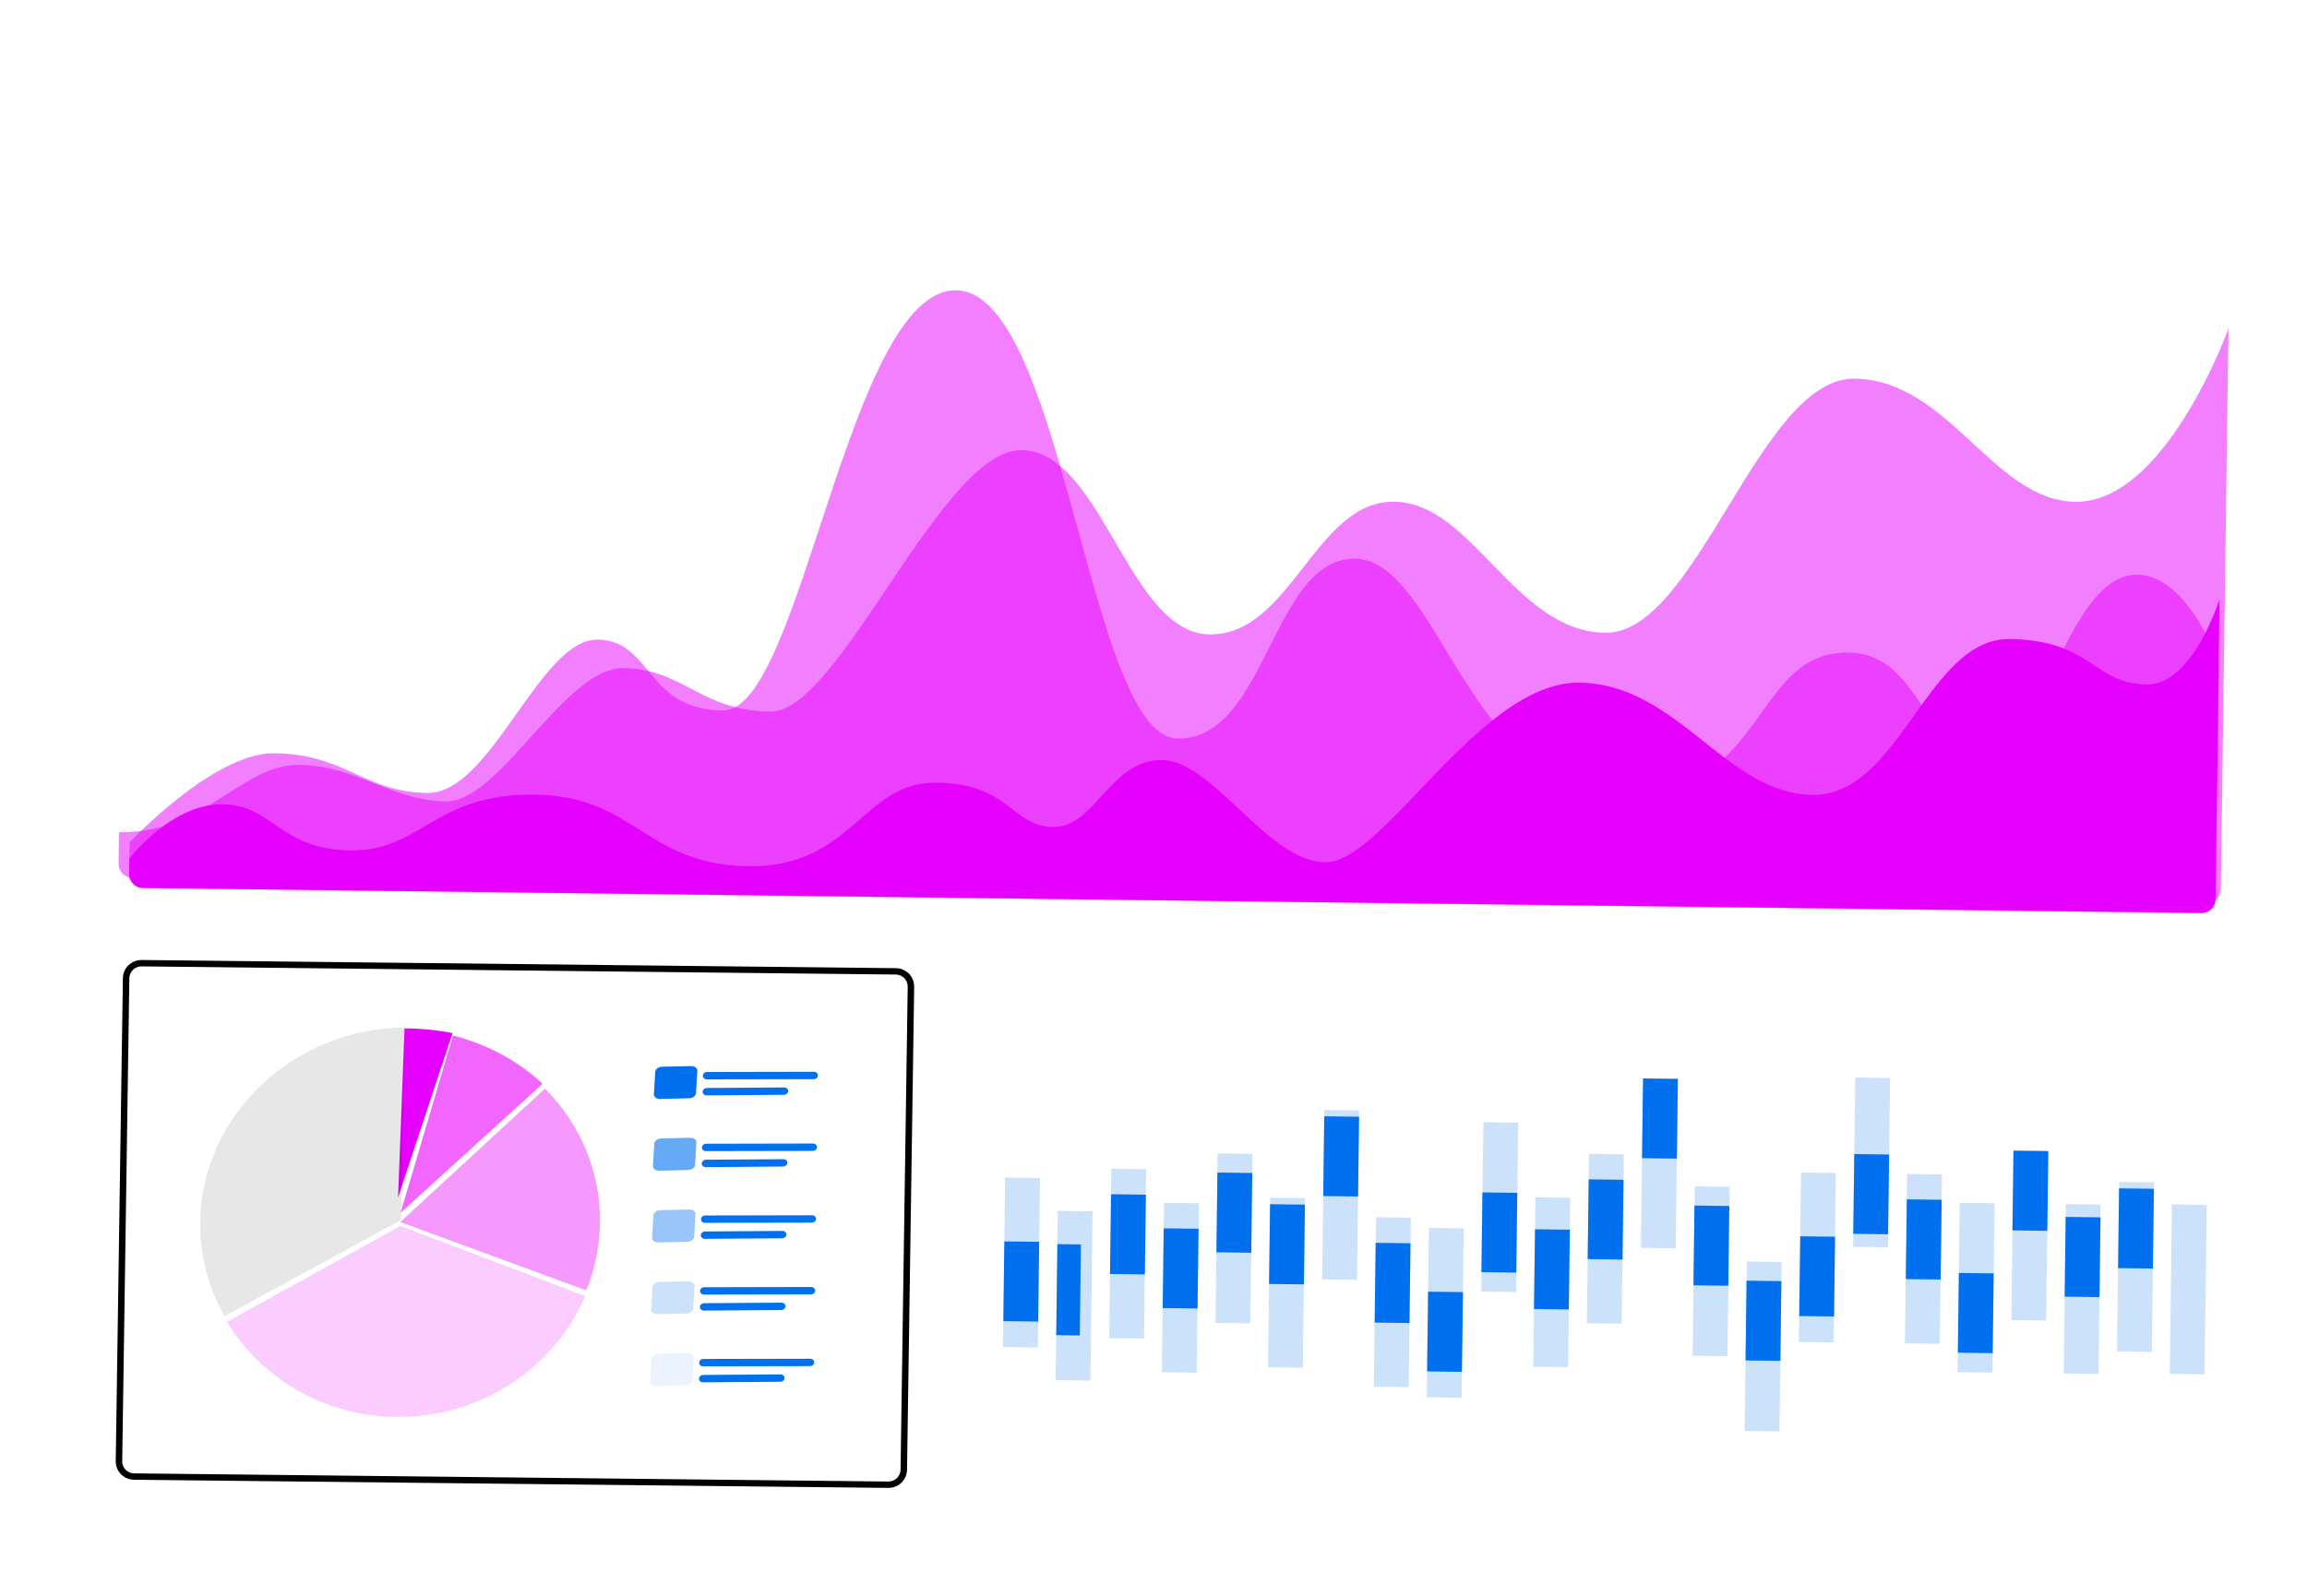  <svg viewBox="0 0 614 425" fill="none" xmlns="http://www.w3.org/2000/svg">
    <path
      d="M236.399 396.111L35.663 393.937C32.944 393.907 30.764 391.699 30.804 389.017L32.706 260.387C32.746 257.702 34.99 255.541 37.709 255.571L238.445 257.745C241.164 257.775 243.345 259.983 243.304 262.668L241.403 391.297C241.365 393.982 239.12 396.141 236.399 396.111ZM37.684 257.269C35.913 257.251 34.451 258.655 34.427 260.406L32.525 389.035C32.5 390.782 33.918 392.219 35.689 392.24L236.425 394.414C238.195 394.432 239.657 393.027 239.682 391.279L241.583 262.649C241.61 260.901 240.188 259.463 238.42 259.443L37.684 257.269Z"
      fill="black"
    />
    <path
      opacity="0.4"
      d="M106.535 325.34L156.03 343.534C158.262 338.034 159.546 332.097 159.679 325.899C159.984 311.899 154.379 299.181 145.042 289.814L106.535 325.34Z"
      fill="#E600FF"
    />
    <path
      opacity="0.6"
      d="M106.618 322.887L144.422 288.518C137.9 282.488 129.732 277.999 120.559 275.663L114.863 294.96L106.618 322.887Z"
      fill="#E600FF"
    />
    <path
      d="M107.672 273.778L105.94 318.82L120.452 275.017C116.353 274.224 112.079 273.797 107.672 273.778Z"
      fill="#E600FF"
    />
    <path
      opacity="0.1"
      d="M106.741 324.787L107.787 273.502C78.187 273.794 53.872 296.66 53.294 324.982C53.107 334.204 55.47 342.87 59.748 350.395L106.741 324.787Z"
      fill="#0E0C0C"
    />
    <path
      opacity="0.2"
      d="M105.628 377.208C128.104 377.389 147.56 364.067 155.77 345.058L106.605 326.372L60.407 351.903C69.505 366.927 86.277 377.05 105.628 377.208Z"
      fill="#E600FF"
    />
    <path
      d="M183.418 292.387L175.682 292.57C174.724 292.594 173.983 292.017 174.029 291.282L174.388 285.355C174.431 284.621 175.245 284.007 176.203 283.986L183.94 283.803C184.897 283.779 185.639 284.357 185.593 285.091L185.233 291.018C185.187 291.75 184.376 292.364 183.418 292.387Z"
      fill="#0070EF"
    />
    <path
      d="M216.565 287.296L188.118 287.352C187.518 287.353 187.046 286.915 187.062 286.372C187.078 285.83 187.576 285.39 188.176 285.389L216.623 285.332C217.223 285.331 217.695 285.77 217.679 286.312C217.663 286.855 217.165 287.295 216.565 287.296Z"
      fill="#0070EF"
    />
    <path
      d="M208.624 291.465L188.099 291.611C187.477 291.615 186.989 291.179 187.008 290.636C187.028 290.092 187.547 289.65 188.17 289.645L208.695 289.5C209.317 289.496 209.805 289.932 209.786 290.475C209.766 291.018 209.247 291.461 208.624 291.465Z"
      fill="#0070EF"
    />
    <path
      opacity="0.6"
      d="M183.172 311.483L175.436 311.666C174.478 311.69 173.736 311.113 173.783 310.378L174.142 304.451C174.185 303.717 174.998 303.103 175.957 303.082L183.693 302.899C184.651 302.875 185.393 303.453 185.346 304.187L184.987 310.114C184.944 310.848 184.131 311.462 183.172 311.483Z"
      fill="#0070EF"
    />
    <path
      d="M216.321 306.394L187.874 306.45C187.274 306.451 186.802 306.013 186.818 305.47C186.834 304.927 187.332 304.487 187.932 304.486L216.379 304.428C216.979 304.427 217.451 304.865 217.435 305.408C217.419 305.953 216.921 306.393 216.321 306.394Z"
      fill="#0070EF"
    />
    <path
      d="M208.38 310.563L187.856 310.709C187.233 310.713 186.745 310.277 186.765 309.734C186.784 309.19 187.304 308.747 187.926 308.743L208.451 308.598C209.074 308.594 209.562 309.03 209.542 309.573C209.522 310.116 209.003 310.559 208.38 310.563Z"
      fill="#0070EF"
    />
    <path
      opacity="0.4"
      d="M182.929 330.583L175.192 330.766C174.234 330.789 173.493 330.212 173.539 329.478L173.898 323.551C173.941 322.817 174.755 322.203 175.713 322.181L183.45 321.999C184.408 321.975 185.149 322.552 185.103 323.286L184.744 329.214C184.7 329.946 183.887 330.559 182.929 330.583Z"
      fill="#0070EF"
    />
    <path
      d="M216.078 325.491L187.63 325.548C187.031 325.549 186.559 325.11 186.575 324.568C186.591 324.025 187.089 323.585 187.688 323.584L216.136 323.528C216.735 323.527 217.207 323.965 217.191 324.508C217.175 325.05 216.677 325.49 216.078 325.491Z"
      fill="#0070EF"
    />
    <path
      d="M208.136 329.661L187.612 329.806C186.989 329.81 186.501 329.374 186.521 328.831C186.54 328.288 187.06 327.845 187.682 327.841L208.207 327.695C208.83 327.691 209.318 328.127 209.298 328.67C209.279 329.214 208.759 329.657 208.136 329.661Z"
      fill="#0070EF"
    />
    <path
      opacity="0.2"
      d="M182.685 349.678L174.948 349.861C173.99 349.885 173.249 349.308 173.295 348.574L173.654 342.646C173.697 341.912 174.511 341.298 175.469 341.277L183.206 341.094C184.164 341.071 184.905 341.648 184.859 342.382L184.5 348.309C184.453 349.044 183.643 349.657 182.685 349.678Z"
      fill="#0070EF"
    />
    <path
      d="M215.834 344.589L187.387 344.645C186.787 344.646 186.315 344.208 186.331 343.665C186.347 343.123 186.845 342.683 187.445 342.682L215.892 342.623C216.491 342.622 216.963 343.06 216.947 343.603C216.932 344.148 216.434 344.588 215.834 344.589Z"
      fill="#0070EF"
    />
    <path
      d="M207.893 348.758L187.368 348.904C186.746 348.908 186.258 348.472 186.277 347.929C186.297 347.385 186.816 346.942 187.439 346.938L207.964 346.793C208.586 346.789 209.074 347.225 209.055 347.768C209.035 348.311 208.516 348.754 207.893 348.758Z"
      fill="#0070EF"
    />
    <path
      opacity="0.1"
      d="M182.441 368.778L174.704 368.961C173.746 368.985 173.005 368.408 173.051 367.673L173.41 361.746C173.454 361.012 174.267 360.398 175.225 360.377L182.962 360.194C183.92 360.17 184.661 360.748 184.615 361.482L184.256 367.409C184.21 368.141 183.399 368.755 182.441 368.778Z"
      fill="#2D89F2"
    />
    <path
      d="M215.588 363.687L187.141 363.745C186.542 363.746 186.069 363.308 186.085 362.765C186.102 362.223 186.6 361.783 187.199 361.782L215.646 361.725C216.246 361.724 216.718 362.163 216.702 362.705C216.686 363.246 216.188 363.686 215.588 363.687Z"
      fill="#0070EF"
    />
    <path
      d="M207.647 367.856L187.122 368.002C186.5 368.006 186.012 367.57 186.031 367.027C186.051 366.483 186.57 366.04 187.193 366.036L207.718 365.891C208.34 365.887 208.828 366.323 208.809 366.866C208.789 367.409 208.27 367.852 207.647 367.856Z"
      fill="#0070EF"
    />
    <path
      opacity="0.5"
      d="M590.548 176.647L589.713 239.496C589.687 241.534 588.02 243.163 585.97 243.136L38.031 236.39C35.998 236.366 34.375 234.696 34.404 232.658L34.516 224.25C34.516
224.25 56.898 200.333 73.012 200.532C92.058 200.767 96.839 210.9 113.783 211.108C130.709 211.316 143.663 170.091 159.014 170.28C167.316 170.383 170.271 176.365 175.065 181.555C178.624 185.439 183.238 188.859 191.827 189.118C192.029 189.138 192.25 189.139 192.454 189.142C213.296 189.399 225.804 76.932 254.474 77.286C267.147 77.442 275.498 100.701 282.9 126.633C292.277 159.402 300.157 196.45 313.442 196.613C337.214 196.906 338.535 148.47 360.646 148.741C374.54 148.912 383.009 173.48 397.237 191.867C405.65 202.76 416.109 211.483 430.92 211.665C444.375 211.83 452.752 207.516 458.929 201.733C471.043 190.431 474.81 173.522 491.958 173.733C502.108 173.859 506.809 181.034 511.516 187.752C515.624 193.629 519.753 199.15 527.583 199.248C536.784 199.36 542.663 185.348 549.203 172.722C554.577 162.34 560.379 152.898 568.851 153.003C577.51 153.109 583.925 162.6 587.46 169.524C589.47 173.509 590.548 176.647 590.548 176.647Z"
      fill="#E600FF"
    />
    <path
      d="M590.713 159.536L589.636 239.376C589.609 241.414 587.942 243.043 585.892 243.017L38.001 236.393C35.969 236.37 34.346 234.7 34.375 232.662L34.431 228.552C35.103 227.693 46.066 213.962 59.179 214.121C72.717 214.286 74.404 226.181 93.294 226.41C112.184 226.639 115.527 211.219 142.331 211.542C169.153 211.867 171.581 230.262 199.282 230.597C226.984 230.932 229.528 208.112 249.199 208.35C268.852 208.588 269.155 220.025 280.32 220.161C291.485 220.296 295.492 202.182 309.25 202.348C323.007 202.514 337.235 229.36 352.738 229.548C363.633 229.679 379.542 205.865 397.186 191.789C404.654 185.848 412.438 181.643 420.282 181.739C436.464 181.935 447.429 193.025 458.87 201.642C466.066 207.064 473.463 211.504 482.442 211.611C495.268 211.766 503.217 199.035 511.453 187.649C518.152 178.386 525.027 170.007 534.838 170.125C541.089 170.2 545.583 171.207 549.14 172.608C558.073 176.114 561.178 182.098 571.361 182.221C583.638 182.37 590.713 159.536 590.713 159.536Z"
      fill="#E600FF"
    />
    <path
      opacity="0.2"
      d="M305.056 311.251L295.785 311.133L295.208 356.232L304.479 356.351L305.056 311.251Z"
      fill="#0070EF"
    />
    <path
      d="M304.969 318.046L295.698 317.928L295.427 339.157L304.697 339.276L304.969 318.046Z"
      fill="#0070EF"
    />
    <path
      opacity="0.2"
      d="M290.796 322.451L281.525 322.332L280.948 367.432L290.219 367.55L290.796 322.451Z"
      fill="#0070EF"
    />
    <path
      d="M281.418 331.213L281.108 355.443L287.379 355.523L287.689 331.293L281.418 331.213Z"
      fill="#0070EF"
    />
    <path
      opacity="0.2"
      d="M276.787 313.621L267.516 313.502L266.939 358.602L276.21 358.721L276.787 313.621Z"
      fill="#0070EF"
    />
    <path
      d="M276.572 330.603L267.301 330.485L267.03 351.715L276.3 351.833L276.572 330.603Z"
      fill="#0070EF"
    />
    <path
      opacity="0.2"
      d="M319.063 320.341L309.792 320.222L309.215 365.322L318.486 365.44L319.063 320.341Z"
      fill="#0070EF"
    />
    <path
      d="M318.993 327.122L309.723 327.003L309.451 348.233L318.722 348.352L318.993 327.122Z"
      fill="#0070EF"
    />
    <path
      opacity="0.2"
      d="M333.347 307.182L324.076 307.064L323.499 352.163L332.77 352.282L333.347 307.182Z"
      fill="#0070EF"
    />
    <path
      d="M333.284 312.274L324.014 312.155L323.742 333.385L333.013 333.504L333.284 312.274Z"
      fill="#0070EF"
    />
    <path
      opacity="0.2"
      d="M347.314 319.007L338.043 318.889L337.466 363.988L346.737 364.107L347.314 319.007Z"
      fill="#0070EF"
    />
    <path
      d="M347.296 320.703L338.025 320.584L337.753 341.814L347.024 341.933L347.296 320.703Z"
      fill="#0070EF"
    />
    <path
      opacity="0.2"
      d="M361.734 295.608L352.463 295.489L351.886 340.589L361.157 340.708L361.734 295.608Z"
      fill="#0070EF"
    />
    <path
      d="M361.715 297.304L352.445 297.185L352.173 318.415L361.444 318.533L361.715 297.304Z"
      fill="#0070EF"
    />
    <path
      opacity="0.2"
      d="M375.49 324.187L366.22 324.068L365.643 369.168L374.913 369.287L375.49 324.187Z"
      fill="#0070EF"
    />
    <path
      d="M375.4 330.983L366.129 330.865L365.858 352.095L375.128 352.213L375.4 330.983Z"
      fill="#0070EF"
    />
    <path
      opacity="0.2"
      d="M389.575 326.999L380.304 326.881L379.727 371.98L388.998 372.099L389.575 326.999Z"
      fill="#0070EF"
    />
    <path
      d="M389.353 343.987L380.083 343.869L379.811 365.098L389.082 365.217L389.353 343.987Z"
      fill="#0070EF"
    />
    <path
      opacity="0.2"
      d="M404.07 298.857L394.799 298.738L394.222 343.838L403.493 343.957L404.07 298.857Z"
      fill="#0070EF"
    />
    <path
      d="M403.815 317.56L394.544 317.441L394.272 338.671L403.543 338.79L403.815 317.56Z"
      fill="#0070EF"
    />
    <path
      opacity="0.2"
      d="M417.918 318.878L408.647 318.759L408.07 363.859L417.341 363.978L417.918 318.878Z"
      fill="#0070EF"
    />
    <path
      d="M417.805 327.373L408.535 327.255L408.263 348.484L417.534 348.603L417.805 327.373Z"
      fill="#0070EF"
    />
    <path
      opacity="0.2"
      d="M432.181 307.296L422.911 307.177L422.334 352.277L431.604 352.395L432.181 307.296Z"
      fill="#0070EF"
    />
    <path
      d="M432.094 314.088L422.824 313.97L422.552 335.199L431.823 335.318L432.094 314.088Z"
      fill="#0070EF"
    />
    <path
      opacity="0.2"
      d="M446.557 287.226L437.286 287.107L436.709 332.207L445.98 332.325L446.557 287.226Z"
      fill="#0070EF"
    />
    <path
      d="M446.56 287.222L437.29 287.104L437.018 308.333L446.289 308.452L446.56 287.222Z"
      fill="#0070EF"
    />
    <path
      opacity="0.2"
      d="M460.331 315.949L451.06 315.83L450.483 360.93L459.754 361.048L460.331 315.949Z"
      fill="#0070EF"
    />
    <path
      d="M460.247 321.063L450.977 320.945L450.705 342.174L459.976 342.293L460.247 321.063Z"
      fill="#0070EF"
    />
    <path
      opacity="0.2"
      d="M474.172 335.97L464.901 335.851L464.324 380.951L473.595 381.07L474.172 335.97Z"
      fill="#0070EF"
    />
    <path
      d="M474.11 341.063L464.839 340.945L464.568 362.174L473.838 362.293L474.11 341.063Z"
      fill="#0070EF"
    />
    <path
      opacity="0.2"
      d="M488.599 312.277L479.329 312.159L478.752 357.258L488.022 357.377L488.599 312.277Z"
      fill="#0070EF"
    />
    <path
      d="M488.399 329.244L479.128 329.125L478.857 350.355L488.127 350.473L488.399 329.244Z"
      fill="#0070EF"
    />
    <path
      opacity="0.2"
      d="M503.041 286.966L493.77 286.847L493.193 331.947L502.464 332.065L503.041 286.966Z"
      fill="#0070EF"
    />
    <path
      d="M502.777 307.353L493.507 307.234L493.235 328.464L502.506 328.582L502.777 307.353Z"
      fill="#0070EF"
    />
    <path
      opacity="0.2"
      d="M516.828 312.642L507.558 312.523L506.981 357.623L516.251 357.741L516.828 312.642Z"
      fill="#0070EF"
    />
    <path
      d="M516.768 319.41L507.497 319.292L507.226 340.521L516.496 340.64L516.768 319.41Z"
      fill="#0070EF"
    />
    <path
      opacity="0.2"
      d="M530.85 320.327L521.579 320.208L521.002 365.308L530.273 365.426L530.85 320.327Z"
      fill="#0070EF"
    />
    <path
      d="M530.615 339.007L521.345 338.889L521.073 360.118L530.344 360.237L530.615 339.007Z"
      fill="#0070EF"
    />
    <path
      opacity="0.2"
      d="M545.151 306.437L535.881 306.319L535.304 351.418L544.574 351.537L545.151 306.437Z"
      fill="#0070EF"
    />
    <path
      d="M545.148 306.441L535.877 306.322L535.606 327.552L544.877 327.671L545.148 306.441Z"
      fill="#0070EF"
    />
    <path
      opacity="0.2"
      d="M559.084 320.688L549.814 320.569L549.237 365.669L558.507 365.787L559.084 320.688Z"
      fill="#0070EF"
    />
    <path
      d="M559.041 324.085L549.77 323.966L549.498 345.196L558.769 345.315L559.041 324.085Z"
      fill="#0070EF"
    />
    <path
      opacity="0.2"
      d="M573.282 314.781L564.011 314.663L563.434 359.762L572.705 359.881L573.282 314.781Z"
      fill="#0070EF"
    />
    <path
      d="M573.257 316.484L563.986 316.365L563.715 337.595L572.985 337.714L573.257 316.484Z"
      fill="#0070EF"
    />
    <path
      opacity="0.2"
      d="M587.322 320.759L578.052 320.64L577.474 365.74L586.745 365.859L587.322 320.759Z"
      fill="#0070EF"
    />
    <path
      opacity="0.5"
      d="M593.101 87.471L591.075 236.688C591.048 238.726 589.368 240.354 587.302 240.329L35.214 233.695C33.166 233.671 31.531 232.002 31.56 229.964L31.675 221.555C54.603 221.831 64.245 203.444 79.627 203.629C95.008 203.814 104.273 213.184 118.682 213.359C133.091 213.531 150.226 177.667 165.985 177.857C168.7 177.89 171.102 178.258 173.298 178.829C179.576 180.468 184.226 183.871 190.185 186.39C194.225 188.086 198.869 189.383 205.016 189.457C223.472 189.677 250.514 119.579 271.906 119.836C275.645 119.881 278.938 121.399 281.959 123.882C296.212 135.573 304.095 168.679 321.937 168.893C343.551 169.152 350.083 133.313 371.046 133.566C392.011 133.819 403.002 168.169 427.314 168.461C451.626 168.754 468.331 100.509 493.545 100.812C518.744 101.114 530.469 133.325 552.385 133.587C576.393 133.873 593.101 87.471 593.101 87.471Z"
      fill="#E600FF"
    />
    <defs>
      <filter
        id="filter0_b_23_105"
        x="-30"
        y="-30"
        width="674"
        height="484"
        filterUnits="userSpaceOnUse"
        colorInterpolationFilters="sRGB"
      >
        <feFlood floodOpacity="0" result="BackgroundImageFix" />
        <feGaussianBlur in="BackgroundImageFix" stdDeviation="15" />
        <feComposite
          in2="SourceAlpha"
          operator="in"
          result="effect1_backgroundBlur_23_105"
        />
        <feBlend
          mode="normal"
          in="SourceGraphic"
          in2="effect1_backgroundBlur_23_105"
          result="shape"
        />
      </filter>
    </defs>
  </svg>